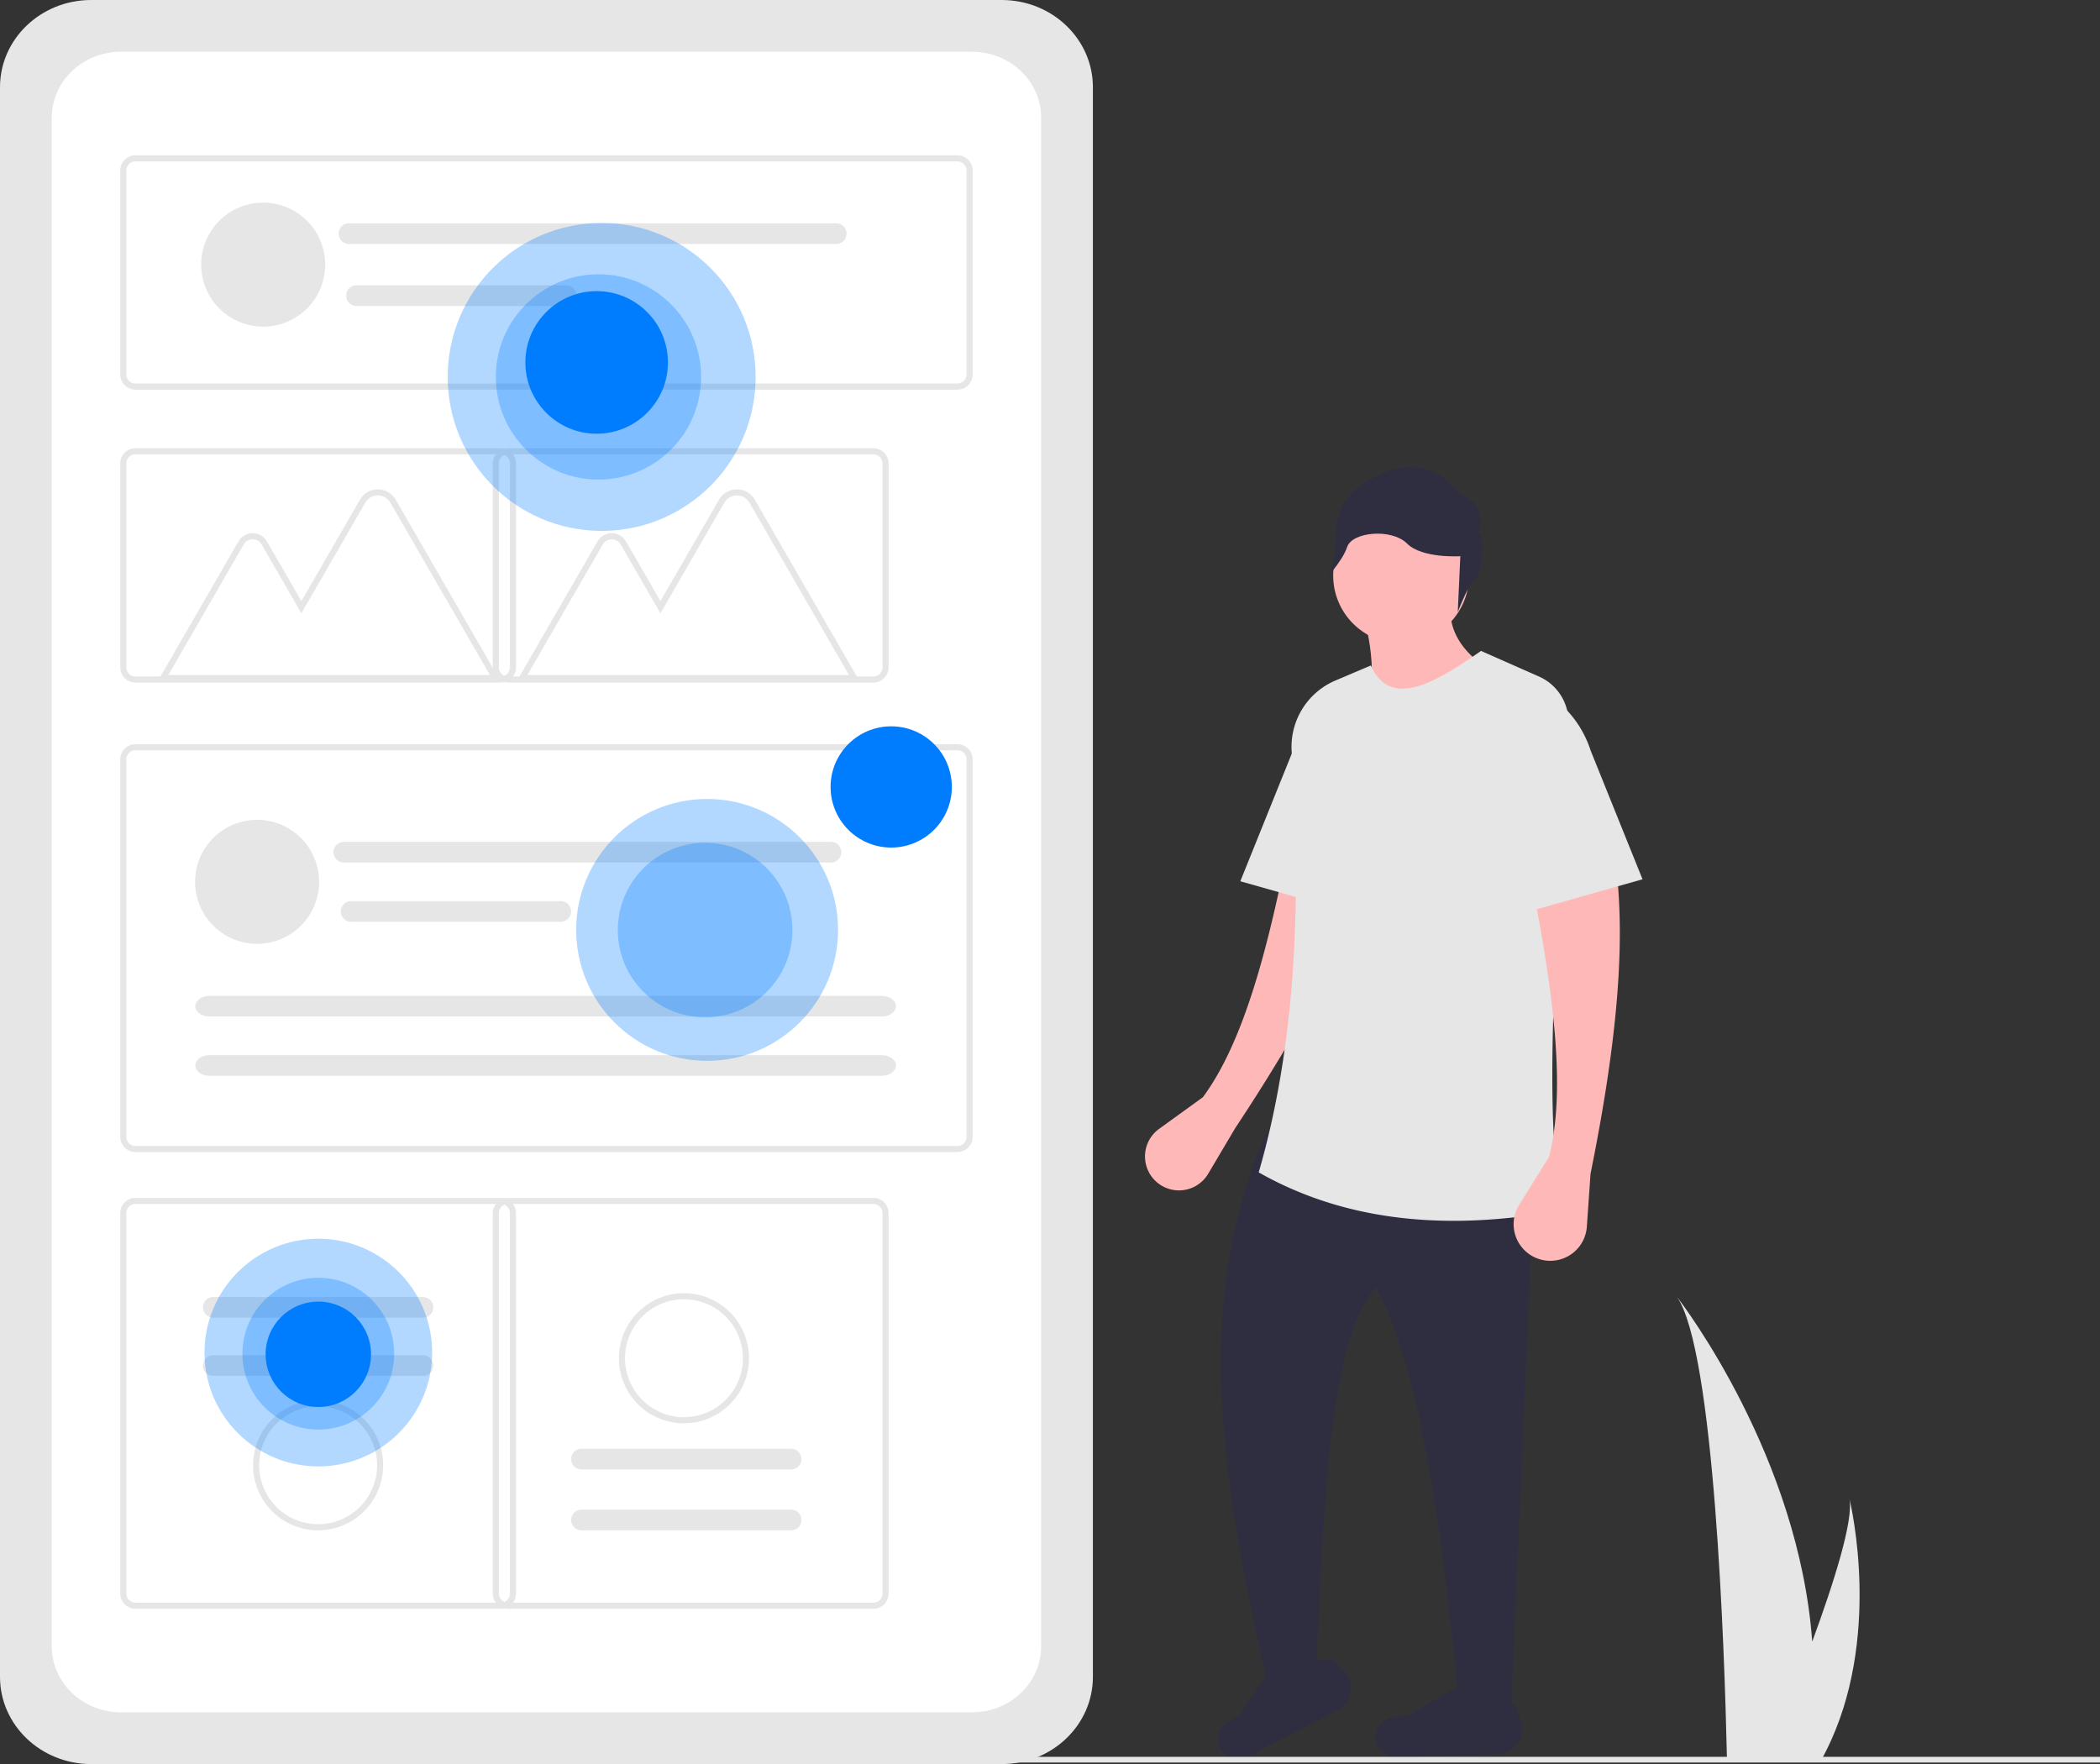 <svg xmlns="http://www.w3.org/2000/svg" width="732.76" height="615.545" viewBox="0 0 732.76 615.545">
  <rect x="0" y="0" width="732.76" height="615.545" fill="#333333" stroke="none"/>
  <g id="undraw_design_stats_ne2k" transform="translate(0)">
    <path id="Trazado_872" data-name="Trazado 872" d="M216.252,126.5c-17.546.019-31.764,13.615-31.784,30.393v554.76c.02,16.777,14.239,30.373,31.784,30.392H534.034c17.546-.019,31.764-13.615,31.784-30.392V156.893c-.02-16.777-14.239-30.374-31.784-30.393Z" transform="translate(-184.468 -126.5)" fill="#e6e6e6"/>
    <path id="Trazado_873" data-name="Trazado 873" d="M226.731,144.65c-13.312.014-24.1,10.3-24.114,23V701.083c.015,12.694,10.8,22.981,24.114,23H523.738c13.312-.015,24.1-10.3,24.114-23V167.646c-.015-12.694-10.8-22.981-24.114-23Z" transform="translate(-184.56 -126.592)" fill="#fff"/>
    <path id="Trazado_874" data-name="Trazado 874" d="M518.761,262.731H231.951a5.318,5.318,0,0,1-5.311-5.311V186.275a5.318,5.318,0,0,1,5.311-5.311h286.81a5.318,5.318,0,0,1,5.311,5.311V257.42A5.318,5.318,0,0,1,518.761,262.731Zm-286.81-79.643a3.19,3.19,0,0,0-3.187,3.187V257.42a3.19,3.19,0,0,0,3.187,3.187h286.81a3.19,3.19,0,0,0,3.187-3.187V186.275a3.19,3.19,0,0,0-3.187-3.187Z" transform="translate(-184.681 -126.775)" fill="#e6e6e6"/>
    <path id="Trazado_875" data-name="Trazado 875" d="M518.761,545.353H231.951a5.318,5.318,0,0,1-5.311-5.311V408.347a5.318,5.318,0,0,1,5.311-5.311h286.81a5.318,5.318,0,0,1,5.311,5.311V540.042A5.318,5.318,0,0,1,518.761,545.353ZM231.951,405.16a3.19,3.19,0,0,0-3.187,3.187V540.042a3.19,3.19,0,0,0,3.187,3.187h286.81a3.19,3.19,0,0,0,3.187-3.187V408.347a3.19,3.19,0,0,0-3.187-3.187Z" transform="translate(-184.681 -143.363)" fill="#e6e6e6"/>
    <path id="Trazado_876" data-name="Trazado 876" d="M517.436,373.767H389.964a5.317,5.317,0,0,1-5.311-5.311V297.311A5.317,5.317,0,0,1,389.964,292H517.436a5.317,5.317,0,0,1,5.311,5.311v71.145A5.317,5.317,0,0,1,517.436,373.767ZM389.964,294.124a3.19,3.19,0,0,0-3.187,3.187v71.145a3.19,3.19,0,0,0,3.187,3.187H517.436a3.19,3.19,0,0,0,3.187-3.187V297.311a3.19,3.19,0,0,0-3.187-3.187Z" transform="translate(-212.692 -135.595)" fill="#e6e6e6"/>
    <path id="Trazado_877" data-name="Trazado 877" d="M359.423,718.307H231.951A5.318,5.318,0,0,1,226.64,713V580.24a5.318,5.318,0,0,1,5.311-5.311H359.423a5.318,5.318,0,0,1,5.311,5.311V713a5.318,5.318,0,0,1-5.311,5.311ZM231.951,577.053a3.19,3.19,0,0,0-3.187,3.187V713a3.19,3.19,0,0,0,3.187,3.187H359.423A3.19,3.19,0,0,0,362.61,713V580.24a3.19,3.19,0,0,0-3.187-3.187Z" transform="translate(-184.681 -156.95)" fill="#e6e6e6"/>
    <path id="Trazado_878" data-name="Trazado 878" d="M517.436,718.307H389.964A5.318,5.318,0,0,1,384.653,713V580.24a5.318,5.318,0,0,1,5.311-5.311H517.436a5.318,5.318,0,0,1,5.311,5.311V713A5.318,5.318,0,0,1,517.436,718.307ZM389.964,577.053a3.19,3.19,0,0,0-3.187,3.187V713a3.19,3.19,0,0,0,3.187,3.187H517.436A3.19,3.19,0,0,0,520.623,713V580.24a3.19,3.19,0,0,0-3.187-3.187Z" transform="translate(-212.692 -156.95)" fill="#e6e6e6"/>
    <circle id="Elipse_186" data-name="Elipse 186" cx="21.635" cy="21.635" r="21.635" transform="translate(68.075 286.066)" fill="#e6e6e6"/>
    <path id="Trazado_879" data-name="Trazado 879" d="M324.837,435.428a3.606,3.606,0,0,0,0,7.212H494.83a3.606,3.606,0,1,0,0-7.212Z" transform="translate(-204.869 -141.671)" fill="#e6e6e6"/>
    <path id="Trazado_880" data-name="Trazado 880" d="M324.837,457.174a3.606,3.606,0,0,0-.015,7.212h73.163a3.606,3.606,0,1,0,0-7.212Z" transform="translate(-202.311 -142.739)" fill="#e6e6e6"/>
    <path id="Trazado_881" data-name="Trazado 881" d="M257.93,491.938c-2.743,0-4.975,1.618-4.975,3.606s2.232,3.606,4.975,3.606H492.467c2.743,0,4.975-1.618,4.975-3.606s-2.232-3.606-4.975-3.606Z" transform="translate(-184.814 -144.447)" fill="#e6e6e6"/>
    <path id="Trazado_882" data-name="Trazado 882" d="M257.93,513.684c-2.743,0-4.975,1.618-4.975,3.606s2.232,3.606,4.975,3.606H492.467c2.743,0,4.975-1.618,4.975-3.606s-2.232-3.606-4.975-3.606Z" transform="translate(-184.814 -145.514)" fill="#e6e6e6"/>
    <circle id="Elipse_187" data-name="Elipse 187" cx="21.635" cy="21.635" r="21.635" transform="translate(70.199 70.707)" fill="#e6e6e6"/>
    <path id="Trazado_883" data-name="Trazado 883" d="M326.973,204.815a3.606,3.606,0,0,0,0,7.212H496.965a3.606,3.606,0,1,0,.015-7.212H326.973Z" transform="translate(-205.188 -126.896)" fill="#e6e6e6"/>
    <path id="Trazado_884" data-name="Trazado 884" d="M326.973,226.56a3.606,3.606,0,0,0,0,7.212h73.148a3.606,3.606,0,0,0,.015-7.212H326.973Z" transform="translate(-202.591 -127.006)" fill="#e6e6e6"/>
    <path id="Trazado_885" data-name="Trazado 885" d="M359.376,373.856H239.8l28.141-48.742a5.747,5.747,0,0,1,9.953,0l12.022,20.822,20.441-35.4a7.195,7.195,0,0,1,12.462,0Zm-115.9-2.124H355.7l-34.722-60.138a5.069,5.069,0,0,0-8.781,0l-22.281,38.591-13.861-24.008a3.621,3.621,0,0,0-6.273,0Z" transform="translate(-184.748 -136.184)" fill="#e6e6e6"/>
    <path id="Trazado_886" data-name="Trazado 886" d="M513.119,373.856H393.54l28.141-48.742a5.747,5.747,0,0,1,9.954,0l12.021,20.822,20.441-35.4a7.195,7.195,0,0,1,12.462,0Zm-115.9-2.124H509.44l-34.722-60.138a5.069,5.069,0,0,0-8.781,0l-22.281,38.591-13.862-24.008a3.621,3.621,0,0,0-6.273,0Z" transform="translate(-213.201 -136.184)" fill="#e6e6e6"/>
    <path id="Trazado_887" data-name="Trazado 887" d="M359.423,373.767H231.951a5.317,5.317,0,0,1-5.311-5.311V297.311A5.317,5.317,0,0,1,231.951,292H359.423a5.317,5.317,0,0,1,5.311,5.311v71.145a5.318,5.318,0,0,1-5.311,5.311ZM231.951,294.124a3.19,3.19,0,0,0-3.187,3.187v71.145a3.19,3.19,0,0,0,3.187,3.187H359.423a3.19,3.19,0,0,0,3.187-3.187V297.311a3.19,3.19,0,0,0-3.187-3.187Z" transform="translate(-184.681 -135.595)" fill="#e6e6e6"/>
    <path id="Trazado_888" data-name="Trazado 888" d="M259.26,602.445a3.606,3.606,0,0,0,0,7.212h73.148a3.606,3.606,0,1,0,0-7.212Z" transform="translate(-184.828 -149.873)" fill="#e6e6e6"/>
    <path id="Trazado_889" data-name="Trazado 889" d="M259.26,623.8a3.606,3.606,0,0,0,0,7.212h73.148a3.606,3.606,0,1,0,0-7.212Z" transform="translate(-184.828 -150.922)" fill="#e6e6e6"/>
    <path id="Trazado_890" data-name="Trazado 890" d="M295.923,691.29a22.7,22.7,0,1,1,22.7-22.7h0A22.723,22.723,0,0,1,295.923,691.29Zm0-43.271A20.573,20.573,0,1,0,316.5,668.593h0A20.6,20.6,0,0,0,295.923,648.02Z" transform="translate(-184.917 -157.309)" fill="#e6e6e6"/>
    <path id="Trazado_891" data-name="Trazado 891" d="M490.421,691.484a3.606,3.606,0,0,0,0-7.212H417.273a3.606,3.606,0,0,0,0,7.212Z" transform="translate(-214.373 -157.503)" fill="#e6e6e6"/>
    <path id="Trazado_892" data-name="Trazado 892" d="M490.421,670.13a3.606,3.606,0,0,0,0-7.212H417.273a3.606,3.606,0,1,0,0,7.212Z" transform="translate(-214.373 -157.395)" fill="#e6e6e6"/>
    <path id="Trazado_893" data-name="Trazado 893" d="M453.936,602.445a22.7,22.7,0,1,1-22.7,22.7h0A22.723,22.723,0,0,1,453.936,602.445Zm0,43.27a20.573,20.573,0,1,0-20.573-20.573h0A20.6,20.6,0,0,0,453.936,645.715Z" transform="translate(-215.281 -151.211)" fill="#e6e6e6"/>
    <circle id="Elipse_188" data-name="Elipse 188" cx="53.727" cy="53.727" r="53.727" transform="translate(156.215 77.798)" fill="#007dff" opacity="0.3"/>
    <circle id="Elipse_189" data-name="Elipse 189" cx="35.818" cy="35.818" r="35.818" transform="translate(173.007 95.707)" fill="#007dff" opacity="0.3"/>
    <circle id="Elipse_190" data-name="Elipse 190" cx="24.874" cy="24.874" r="24.874" transform="translate(183.32 101.591)" fill="#007dff"/>
    <circle id="Elipse_191" data-name="Elipse 191" cx="39.719" cy="39.719" r="39.719" transform="translate(71.353 432.237)" fill="#007dff" opacity="0.3"/>
    <circle id="Elipse_192" data-name="Elipse 192" cx="26.48" cy="26.48" r="26.48" transform="translate(84.593 445.863)" fill="#007dff" opacity="0.3"/>
    <circle id="Elipse_193" data-name="Elipse 193" cx="18.389" cy="18.389" r="18.389" transform="translate(92.684 454.174)" fill="#007dff"/>
    <circle id="Elipse_194" data-name="Elipse 194" cx="45.689" cy="45.689" r="45.689" transform="translate(201.047 278.789)" fill="#007dff" opacity="0.3"/>
    <circle id="Elipse_195" data-name="Elipse 195" cx="30.459" cy="30.459" r="30.459" transform="translate(215.579 294.066)" fill="#007dff" opacity="0.3"/>
    <circle id="Elipse_196" data-name="Elipse 196" cx="21.152" cy="21.152" r="21.152" transform="translate(289.819 253.438)" fill="#007dff"/>
    <path id="Trazado_894" data-name="Trazado 894" d="M675.405,538.481l-9.4,15.877a11.854,11.854,0,0,1-18.729,2.2h0a11.854,11.854,0,0,1,1.582-17.84l15.287-11.053c14.679-19.871,23.114-53.643,30.3-90.191l29.87,3.5C716.619,470.864,698.209,504.007,675.405,538.481Z" transform="translate(-244.42 -144.808)" fill="#ffb8b8"/>
    <path id="Trazado_895" data-name="Trazado 895" d="M679.284,447.821l48.572,13.774V376.776l-6.448,2.086a37.311,37.311,0,0,0-24.043,24.1Z" transform="translate(-246.495 -140.322)" fill="#e6e6e6"/>
    <path id="Trazado_896" data-name="Trazado 896" d="M778.593,752.461l-18.124-.725c-5.952-61.254-13.551-116.882-29-145.714-14.959,16.023-18.357,66.645-20.861,135.565H693.048c-18.462-79.426-23.124-135.74,0-189.211h94.243Z" transform="translate(-251.33 -156.836)" fill="#2f2e41"/>
    <path id="Trazado_897" data-name="Trazado 897" d="M711.668,754.8l-31.457,16.071a6.925,6.925,0,0,1-9.5-3.406h0a6.925,6.925,0,0,1,2.777-8.693l4.289-2.585,11.944-17.856,20.357-1.607L713.8,740.3a9,9,0,0,1-2.132,14.508Z" transform="translate(-245.188 -157.769)" fill="#2f2e41"/>
    <path id="Trazado_898" data-name="Trazado 898" d="M775.913,769.908,740.6,770.9a6.926,6.926,0,0,1-7.116-7.159h0a6.925,6.925,0,0,1,6.243-6.656l4.984-.49,18.458-10.99,19.072,7.3,1.829,4.823a9,9,0,0,1-8.16,12.183Z" transform="translate(-253.51 -157.814)" fill="#2f2e41"/>
    <circle id="Elipse_197" data-name="Elipse 197" cx="23.7" cy="23.7" r="23.7" transform="translate(465.195 177.139)" fill="#ffb8b8"/>
    <path id="Trazado_899" data-name="Trazado 899" d="M778.847,375.168l-49.3,18.848c2.871-15.477,2.907-30.058-1.812-43.134l31.535-5.437C756.627,359.04,764.825,368.275,778.847,375.168Z" transform="translate(-252.782 -137.923)" fill="#ffb8b8"/>
    <path id="Trazado_900" data-name="Trazado 900" d="M798.967,565.229c-43.388,8.238-78.326,2.953-106.567-13.049,13.062-45,14.919-94.8,11.5-146.848a25.153,25.153,0,0,1,15.276-24.781l12.371-5.258c6.67,15.157,22.043,6.423,38.422-5.075l20.24,8.943a17.239,17.239,0,0,1,10.248,16.774C796.41,465.077,790.971,539.2,798.967,565.229Z" transform="translate(-253.198 -143.094)" fill="#e6e6e6"/>
    <path id="Trazado_901" data-name="Trazado 901" d="M813.945,555.466l-1.29,18.492a12.787,12.787,0,0,1-13.57,11.871h0a12.787,12.787,0,0,1-10.029-19.538l10.391-16.625c6.139-23.93,1.269-58.4-5.8-94.968l29-7.974C826.739,477.32,822.127,514.951,813.945,555.466Z" transform="translate(-258.954 -145.914)" fill="#ffb8b8"/>
    <path id="Trazado_902" data-name="Trazado 902" d="M767.038,321.6s4.431-9.747-7.089-14.178c0,0-9.747-15.95-29.242-5.317,0,0-13.292,5.317-13.292,19.495s-4.431,16.836-4.431,16.836,6.6-6.769,8.37-12.086,15.555-6.523,20.872-1.206,18.609,4.431,18.609,4.431l-.886,19.495s4.431-11.52,6.2-11.52S769.7,321.6,767.038,321.6Z" transform="translate(-251.283 -135.499)" fill="#2f2e41"/>
    <path id="Trazado_903" data-name="Trazado 903" d="M832.779,447.092l-48.572,13.774V376.047l6.448,2.086a37.311,37.311,0,0,1,24.043,24.1Z" transform="translate(-259.647 -140.282)" fill="#e6e6e6"/>
    <rect id="Rectángulo_238" data-name="Rectángulo 238" width="603.031" height="1.99" transform="translate(129.73 613.016)" fill="#e6e6e6"/>
    <path id="Trazado_904" data-name="Trazado 904" d="M867.108,609.562c13.183,18.635,16.665,124.7,17.441,158.693.02.766.04,1.492.05,2.179h33.37c.408-.726.786-1.443,1.144-2.179,19.779-39.042,8.805-85.854,8.228-88.222,1.5,7.442-5.293,29.013-12.974,49.906C909.682,665.7,869.615,612.806,867.108,609.562Z" transform="translate(-282.021 -157.126)" fill="#e6e6e6"/>
  </g>
</svg>
